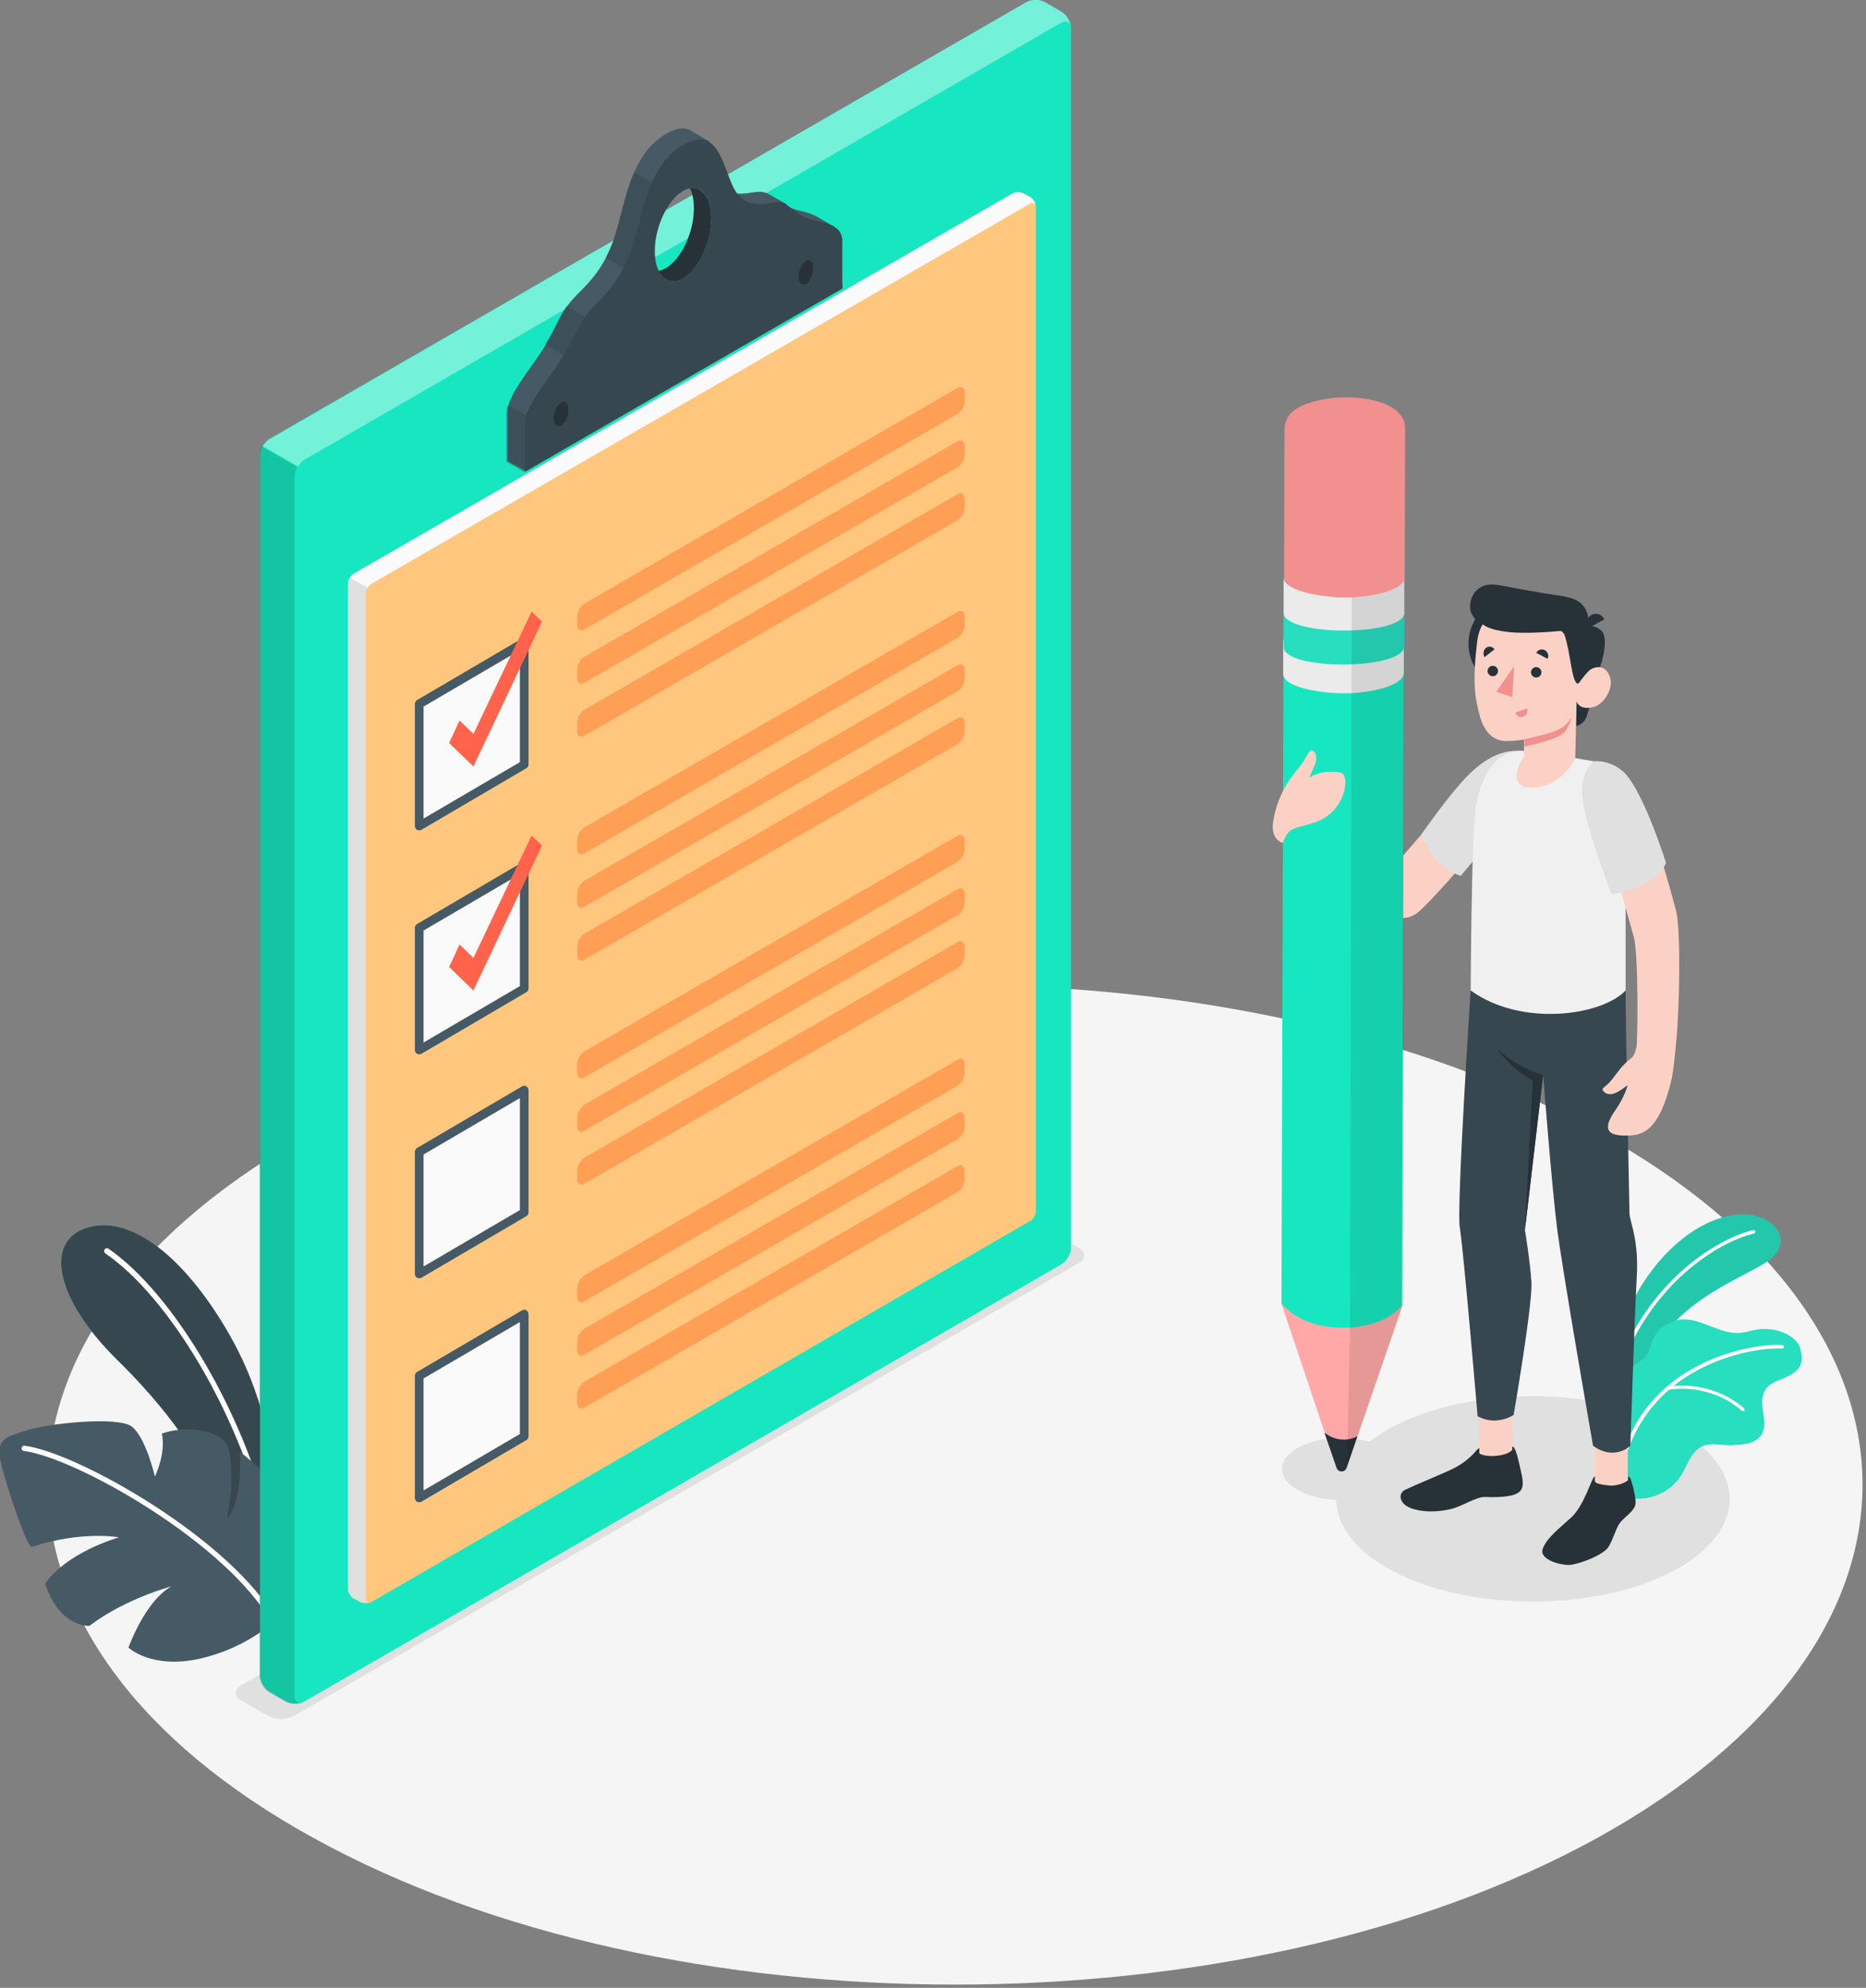 <svg width="430" height="458" viewBox="0 0 430 458" fill="none" xmlns="http://www.w3.org/2000/svg">
<rect x="0" y="0" width="430" height="458" fill="#808080" stroke="none"/>
<g clip-path="url(#clip0)">
<path d="M72.3 423.5C153.9 468.5 286.3 468.5 368 423.5C449.6 378.5 449.6 305.6 368 260.7C286.4 215.7 154 215.7 72.3 260.7C-9.4 305.7 -9.4 378.6 72.3 423.5Z" fill="#F5F5F5"/>
<path d="M55.6 391.8L61.7 395.3C63.4 396.3 66.1 396.3 67.8 395.3L248.6 291C250.3 290 250.3 288.5 248.6 287.5L242.5 284C240.8 283 238.1 283 236.4 284L55.6 388.3C53.9 389.3 53.9 390.8 55.6 391.8Z" fill="#E0E0E0"/>
<path d="M321.2 362.1C338.9 371.3 367.6 371.3 385.3 362.1C403 352.9 403 337.9 385.3 328.6C367.6 319.4 338.9 319.4 321.2 328.6C303.5 337.9 303.5 352.9 321.2 362.1Z" fill="#E0E0E0"/>
<path d="M299.4 343.5C304.7 346.3 313.4 346.3 318.7 343.5C324 340.7 324 336.2 318.7 333.4C313.4 330.6 304.7 330.6 299.4 333.4C294.1 336.2 294.1 340.7 299.4 343.5Z" fill="#E0E0E0"/>
<path d="M63.1 344.8C63.3 335.9 60.9 321 52.1 306.2C42.7 290.3 30.4 279.6 20 282.9C10.3 285.9 12.5 299 27 313.3C37.2 323.3 47.5 336.1 52.3 350.6L60.5 369.3L63.1 344.8Z" fill="#27DEBF"/>
<path d="M63.1 344.8C63.3 335.9 60.9 321 52.1 306.2C42.7 290.3 30.4 279.6 20 282.9C10.3 285.9 12.5 299 27 313.3C37.2 323.3 47.5 336.1 52.3 350.6L60.5 369.3L63.1 344.8Z" fill="#37474F"/>
<path d="M61.5 351.4C61.2 351.4 61 351.2 61 350.9C54.8 325.5 39 298.9 24.3 288.8C24 288.6 23.9 288.2 24.1 287.9C24.3 287.6 24.7 287.5 25 287.7C39.9 298 55.9 325 62.2 350.6C62.3 350.9 62.1 351.3 61.7 351.4C61.6 351.4 61.6 351.4 61.5 351.4Z" fill="white"/>
<path d="M63.2 373.5C63.2 373.5 57 379.7 45.9 382.2C34.8 384.6 29.6 379.6 29.6 379.6C29.6 379.6 33.4 368.9 39.5 365.5C39.5 365.5 28.9 368.3 20.6 374.6C20.6 374.6 13.8 375.1 10.4 364.9C10.4 364.9 14.1 358.4 27.4 354.2C27.4 354.2 19 352.6 7.3 356.4C6.4 356.8 1.8 343.6 0.3 337.4C-1.2 331.3 1.3 331.2 6 329.6C10.7 328 27.2 326.2 30.4 328.7C33.6 331.2 35.7 340.2 35.7 340.2C35.7 340.2 38.3 334.9 37.3 330.3C37.3 330.3 42.1 328.4 47.6 329.9C53.1 331.4 53 334.1 53.2 338.1C53.5 342.3 53.2 345.2 52.3 350C52.3 350 55.9 346.5 55.3 334.5C55.3 334.5 63 340.4 66.3 345.6C69.7 350.8 69.8 365 63.2 373.5Z" fill="#455A64"/>
<path d="M63.2 374.2C63 374.2 62.7 374.1 62.6 373.9C52.5 355.7 17.7 335.9 5.5 334.3C5.2 334.3 4.9 333.9 5 333.6C5 333.3 5.4 333 5.7 333.1C18 334.7 53.4 354.8 63.7 373.3C63.9 373.6 63.8 374 63.5 374.2C63.4 374.1 63.3 374.2 63.2 374.2Z" fill="white"/>
<path d="M371.1 317.4C371.1 317.4 372.5 305.2 378.5 295.8C384.6 286.3 392.9 280.4 400.7 279.8C408.5 279.2 414.7 286.3 406.4 291.2C398.1 296.1 383.3 301.1 376.5 319.5L371.1 317.4Z" fill="#27DEBF"/>
<path opacity="0.1" d="M371.1 317.4C371.1 317.4 372.5 305.2 378.5 295.8C384.6 286.3 392.9 280.4 400.7 279.8C408.5 279.2 414.7 286.3 406.4 291.2C398.1 296.1 383.3 301.1 376.5 319.5L371.1 317.4Z" fill="black"/>
<path d="M373.4 314.3C373.3 314.3 373.3 314.3 373.4 314.3C373.1 314.2 373 313.9 373.1 313.7C381.3 293.5 396.9 285.1 404 283.4C404.2 283.3 404.4 283.5 404.5 283.7C404.6 283.9 404.4 284.1 404.2 284.2C397.2 285.8 381.9 294.1 373.9 314C373.8 314.2 373.6 314.3 373.4 314.3Z" fill="white"/>
<path d="M414.9 314.5C414.2 316.1 412.5 316.9 410.9 317.6C409.3 318.2 407.5 318.9 406.7 320.4C404.9 323.4 407.8 327.7 405.9 330.6C405.1 331.8 403.6 332.5 402.2 332.7C401 332.9 399.8 332.9 398.6 333C398 333 397.4 332.9 396.9 332.9C395.2 332.7 393.4 332.6 391.9 333.4C389.5 334.8 388.8 337.8 387.3 340.1C385.5 342.9 382.4 344.7 379.2 345.2C378.1 345.3 376.1 345.5 375 344.9C374.9 344.9 374.8 344.8 374.8 344.8C374.6 344.6 374.5 344.4 374.4 344.3C374.4 344.3 374.4 344.3 374.4 344.2C374 342.6 374.7 341 374.7 339.4C374.7 339.3 374.7 339.2 374.7 339.1C374.6 337.2 374.6 335.3 374.5 333.5C374.4 330 374.4 326.6 374.4 323.1C374.4 320.8 374.2 318.4 375.1 316.3C376.2 314 378.8 313.9 379.8 311.6C380.2 310.7 380.4 309.7 380.8 308.8C381.9 306.1 384.7 304.2 387.7 304C392.3 303.8 396.4 307.5 401 307.1C402.2 307 403.3 306.6 404.5 306.4C408.2 305.7 412.5 306.8 414.6 309.9C415.1 311.4 415.5 313.1 414.9 314.5Z" fill="#27DEBF"/>
<path d="M373.8 337.1C373.7 337.1 373.7 337.1 373.8 337.1C373.6 337 373.4 336.8 373.5 336.6C379.8 312.9 404.8 309.4 410.7 309.9C410.9 309.9 411.1 310.1 411.1 310.3C411.1 310.5 410.9 310.7 410.7 310.7C405 310.3 380.5 313.6 374.3 336.9C374.2 337 374 337.2 373.8 337.1Z" fill="white"/>
<path d="M401.5 325.1C401.4 325.1 401.4 325 401.3 325C401.2 324.9 394.9 318.7 384.3 320.2C384.1 320.2 383.9 320.1 383.9 319.9C383.9 319.7 384 319.5 384.2 319.5C395.2 317.9 401.8 324.4 401.9 324.5C402.1 324.7 402 324.9 401.9 325.1C401.8 325.1 401.7 325.1 401.5 325.1Z" fill="white"/>
<path d="M65.9 392L62.1 389.8C60.9 389.1 59.9 387.4 59.9 386V104.9C59.9 103.5 60.9 101.8 62.1 101.1L236.5 0.5C237.7 -0.2 239.6 -0.2 240.8 0.5L244.6 2.7C245.8 3.4 246.8 5.1 246.8 6.4V287.5C246.8 288.9 245.8 290.6 244.6 291.3L70.2 392C69 392.7 67.1 392.7 65.9 392Z" fill="#17E7C0"/>
<path opacity="0.4" d="M246.7 6.1C246.5 5 245.6 4.6 244.6 5.2L70.2 105.9C69.6 106.2 69.1 106.8 68.7 107.5L60.6 102.8C61 102.1 61.5 101.5 62.1 101.2L236.5 0.5C237.7 -0.2 239.6 -0.2 240.8 0.5L244.6 2.7C245.7 3.3 246.6 4.8 246.7 6.1Z" fill="white"/>
<path opacity="0.15" d="M69.8 392.2C69.8 392.2 69.7 392.2 69.7 392.3C69.6 392.3 69.6 392.4 69.5 392.4H69.4C69.3 392.4 69.1 392.5 69 392.5H68.9C68 392.7 67.1 392.6 66.3 392.3C66.1 392.2 66 392.2 65.8 392.1L62 389.9C60.8 389.2 59.8 387.5 59.8 386.1V105C59.8 104.3 60 103.5 60.4 102.9L68.5 107.6C68.1 108.3 67.9 109 67.9 109.7V390.8C67.9 391.3 68 391.7 68.2 391.9C68.5 392.2 68.9 392.4 69.4 392.3C69.6 392.3 69.7 392.2 69.8 392.2Z" fill="black"/>
<path d="M192.3 52.3C192.2 52.2 192.1 52.2 192 52.1L188.4 50C187.6 49.5 186.2 49 184.2 48.5C183.6 48.4 183 48.2 182.5 48C181.9 47.8 181.4 47.6 180.9 47.3L181.2 47L177.1 44.7C176.8 44.5 176.4 44.4 176 44.3C174.5 43.9 172.2 44.8 169.9 44.6C168.5 44.4 167 43.8 165.8 42.1C164.4 40.2 163.6 37 162.3 34.2L163.4 32.6C163.3 32.5 163.2 32.5 163.1 32.4L159.4 30.2C158.8 29.8 158.1 29.6 157.3 29.6C156.2 29.6 154.9 30 153.4 30.9C144.5 36.1 144.2 48.3 141 56.4C137.8 64.5 133.2 67 130.8 70.4C128.3 73.9 128.2 76.4 122.7 84C117.2 91.6 117 93.4 117 94.9V106.2L121.1 108.5L194.2 66.3L192.3 52.3ZM125.3 95.7C124.3 96.2 123.6 95.5 123.6 94C123.6 92.5 124.4 90.9 125.3 90.3C126.2 89.7 127 90.5 127 92C127 93.6 126.2 95.2 125.3 95.7ZM157.4 64.1C155 65.5 152.9 64.7 151.8 62.4C149 62.9 146.9 60.2 146.9 55.5C146.9 50 149.8 43.8 153.4 41.7C155.8 40.3 157.9 41.1 159 43.4C161.8 42.8 163.9 45.6 163.9 50.3C163.9 55.8 161 62 157.4 64.1ZM181.7 63.2C180.8 63.7 180 63 180 61.6C180 60.1 180.8 58.5 181.7 57.9C182.7 57.4 183.4 58.1 183.4 59.6C183.4 61 182.6 62.6 181.7 63.2Z" fill="#455A64"/>
<path opacity="0.5" d="M124.9 97.8L117 93.3C116.8 94.1 116.7 94.6 116.7 95.1V106.4L120.8 108.7L124.9 106.4V97.8Z" fill="#37474F"/>
<path opacity="0.5" d="M133 83.7L137.1 74.3L130.6 70.5C128.7 73.1 128.2 75.2 125.6 79.4L133 83.7Z" fill="#37474F"/>
<path opacity="0.5" d="M149.3 64.9L149.8 62.2C148 61.4 146.8 59 146.8 55.5C146.8 50.8 148.9 45.6 151.7 42.9L146.1 39.7C143.7 45.2 142.8 51.6 140.9 56.5C140.5 57.5 140 58.5 139.6 59.4L149.3 64.9Z" fill="#37474F"/>
<path d="M192.3 52.3C192.2 52.2 192.1 52.2 192 52.1C191.2 51.7 190 51.3 188.2 50.9C185 50.2 183.6 49 182.5 48.1C182 47.7 181.6 47.4 181.2 47.1C180.9 46.9 180.5 46.8 180.1 46.7C177.6 46.1 173.2 48.8 169.9 44.6L169.8 44.5C167.6 41.5 166.7 34.7 163.4 32.7C163.3 32.6 163.2 32.6 163.1 32.5C161.7 31.8 159.9 32 157.4 33.4C148.5 38.6 148.2 50.8 145 58.9C141.8 67 137.2 69.5 134.8 73C132.3 76.5 132.2 79 126.7 86.6C121.2 94.2 121 96 121 97.4V108.7L194.1 66.5V55.1C193.9 54.2 193.8 53.2 192.3 52.3ZM129.3 98.1C128.3 98.7 127.6 97.9 127.6 96.4C127.6 94.9 128.4 93.3 129.3 92.7C130.3 92.2 131 92.9 131 94.4C131 95.9 130.3 97.5 129.3 98.1ZM157.4 64.1C155 65.5 152.9 64.7 151.8 62.4C151.2 61.2 150.9 59.7 150.9 57.8C150.9 52.3 153.8 46.1 157.4 44C157.9 43.7 158.5 43.5 159 43.4C161.8 42.8 163.9 45.6 163.9 50.3C163.9 55.8 161 62 157.4 64.1ZM185.7 65.5C184.7 66.1 184 65.3 184 63.9C184 62.4 184.8 60.8 185.7 60.2C186.6 59.7 187.4 60.4 187.4 61.9C187.4 63.3 186.7 65 185.7 65.5Z" fill="#37474F"/>
<path d="M163.9 50.3C163.9 55.8 161 62 157.4 64.1C155 65.5 152.9 64.7 151.8 62.4C152.3 62.3 152.8 62.1 153.4 61.8C157 59.7 159.9 53.6 159.9 48C159.9 46.1 159.6 44.6 159 43.4C161.8 42.9 163.9 45.6 163.9 50.3Z" fill="#263238"/>
<path d="M129.3 98.1C128.3 98.6 127.6 97.9 127.6 96.4C127.6 94.9 128.4 93.3 129.3 92.7C130.3 92.2 131 92.9 131 94.4C131 95.9 130.3 97.5 129.3 98.1Z" fill="#263238"/>
<path d="M185.7 65.5C184.7 66 184 65.3 184 63.8C184 62.3 184.8 60.7 185.7 60.1C186.7 59.6 187.4 60.3 187.4 61.8C187.4 63.4 186.7 65 185.7 65.5Z" fill="#263238"/>
<path d="M81.5 132.2L233.3 44.6C234 44.2 235.2 44.2 235.9 44.6L237.4 45.4C238.1 45.8 238.7 46.8 238.7 47.6V279.1C238.7 279.9 238.1 280.9 237.4 281.3L85.6 369.1C84.9 369.5 83.7 369.5 83 369.1L81.5 368.3C80.8 367.9 80.2 366.9 80.2 366.1V134.4C80.2 133.6 80.8 132.6 81.5 132.2Z" fill="#FFC77E"/>
<path d="M238.6 47.3C238.4 46.8 237.9 46.6 237.4 46.9L85.6 134.5C85.2 134.7 84.9 135.1 84.7 135.5L80.6 133.2C80.8 132.8 81.2 132.4 81.5 132.2L233.3 44.6C234 44.2 235.2 44.2 235.9 44.6L237.4 45.4C238 45.8 238.5 46.5 238.6 47.3Z" fill="#FAFAFA"/>
<path d="M85.3 369.2C85.1 369.3 85 369.3 84.8 369.3C84.7 369.3 84.6 369.3 84.6 369.3C84.3 369.3 84.1 369.3 83.8 369.3C83.6 369.3 83.5 369.2 83.3 369.2C83.2 369.2 83.1 369.1 83 369.1L81.5 368.3C80.8 367.9 80.2 366.9 80.2 366.1V134.4C80.2 134 80.3 133.5 80.6 133.1L84.7 135.4C84.5 135.8 84.3 136.3 84.3 136.7V368.2C84.3 369 84.7 369.4 85.3 369.2Z" fill="#E0E0E0"/>
<path d="M96.6 162.2L120.8 148V176.2L96.6 190.3V162.2Z" fill="#FAFAFA"/>
<path d="M97.6 162.8V188.6L119.8 175.6V149.8L97.6 162.8ZM96.6 191.3C96.4 191.3 96.3 191.3 96.1 191.2C95.8 191 95.6 190.7 95.6 190.3V162.2C95.6 161.8 95.8 161.5 96.1 161.3L120.3 147.1C120.6 146.9 121 146.9 121.3 147.1C121.6 147.3 121.8 147.6 121.8 148V176.1C121.8 176.5 121.6 176.8 121.3 177L97.1 191.2C97 191.3 96.8 191.3 96.6 191.3Z" fill="#455A64"/>
<path d="M133 142V144C133 145.1 133.8 145.6 134.7 145L220.6 95.4C221.6 94.8 222.3 93.5 222.3 92.4V90.4C222.3 89.3 221.5 88.8 220.6 89.4L134.8 139C133.8 139.5 133 140.9 133 142Z" fill="#FF9F55"/>
<path d="M133 154.3V156.3C133 157.4 133.8 157.9 134.7 157.3L220.6 107.7C221.6 107.1 222.3 105.8 222.3 104.7V102.7C222.3 101.6 221.5 101.1 220.6 101.7L134.7 151.3C133.8 151.8 133 153.2 133 154.3Z" fill="#FF9F55"/>
<path d="M133 166.5V168.5C133 169.6 133.8 170.1 134.7 169.5L220.6 119.9C221.6 119.3 222.3 118 222.3 116.9V114.9C222.3 113.8 221.5 113.3 220.6 113.9L134.7 163.5C133.8 164 133 165.4 133 166.5Z" fill="#FF9F55"/>
<path d="M109.1 176.6L103.5 171.2L105.9 166L109.1 169.1L122.5 140.9L124.9 143.2L109.1 176.6Z" fill="#FF634C"/>
<path d="M96.6 213.8L120.8 199.6V227.8L96.6 241.9V213.8Z" fill="#FAFAFA"/>
<path d="M97.6 214.4V240.2L119.8 227.2V201.4L97.6 214.4ZM96.6 242.9C96.4 242.9 96.3 242.9 96.1 242.8C95.8 242.6 95.6 242.3 95.6 241.9V213.8C95.6 213.4 95.8 213.1 96.1 212.9L120.3 198.7C120.6 198.5 121 198.5 121.3 198.7C121.6 198.9 121.8 199.2 121.8 199.6V227.7C121.8 228.1 121.6 228.4 121.3 228.6L97.1 242.8C97 242.9 96.8 242.9 96.6 242.9Z" fill="#455A64"/>
<path d="M133 193.6V195.6C133 196.7 133.8 197.2 134.7 196.6L220.6 147C221.6 146.4 222.3 145.1 222.3 144V142C222.3 140.9 221.5 140.4 220.6 141L134.7 190.6C133.8 191.1 133 192.5 133 193.6Z" fill="#FF9F55"/>
<path d="M133 205.9V207.9C133 209 133.8 209.5 134.7 208.9L220.6 159.3C221.6 158.7 222.3 157.4 222.3 156.3V154.3C222.3 153.2 221.5 152.7 220.6 153.3L134.7 202.9C133.8 203.4 133 204.8 133 205.9Z" fill="#FF9F55"/>
<path d="M133 218.1V220.1C133 221.2 133.8 221.7 134.7 221.1L220.6 171.5C221.6 170.9 222.3 169.6 222.3 168.5V166.5C222.3 165.4 221.5 164.9 220.6 165.5L134.7 215.1C133.8 215.6 133 217 133 218.1Z" fill="#FF9F55"/>
<path d="M109.1 228.2L103.5 222.8L105.9 217.6L109.1 220.7L122.5 192.5L124.9 194.8L109.1 228.2Z" fill="#FF634C"/>
<path d="M96.6 265.4L120.8 251.2V279.4L96.6 293.5V265.4Z" fill="#FAFAFA"/>
<path d="M97.6 266V291.8L119.8 278.8V253L97.6 266ZM96.6 294.5C96.4 294.5 96.3 294.5 96.1 294.4C95.8 294.2 95.6 293.9 95.6 293.5V265.4C95.6 265 95.8 264.7 96.1 264.5L120.3 250.3C120.6 250.1 121 250.1 121.3 250.3C121.6 250.5 121.8 250.8 121.8 251.2V279.3C121.8 279.7 121.6 280 121.3 280.2L97.1 294.4C97 294.5 96.8 294.5 96.6 294.5Z" fill="#455A64"/>
<path d="M133 245.2V247.2C133 248.3 133.8 248.8 134.7 248.2L220.6 198.6C221.6 198 222.3 196.7 222.3 195.6V193.6C222.3 192.5 221.5 192 220.6 192.6L134.7 242.2C133.8 242.7 133 244.1 133 245.2Z" fill="#FF9F55"/>
<path d="M133 257.5V259.5C133 260.6 133.8 261.1 134.7 260.5L220.6 210.9C221.6 210.3 222.3 209 222.3 207.9V205.9C222.3 204.8 221.5 204.3 220.6 204.9L134.7 254.5C133.8 255 133 256.4 133 257.5Z" fill="#FF9F55"/>
<path d="M133 269.7V271.7C133 272.8 133.8 273.3 134.7 272.7L220.6 223.1C221.6 222.5 222.3 221.2 222.3 220.1V218.1C222.3 217 221.5 216.5 220.6 217.1L134.7 266.7C133.8 267.2 133 268.6 133 269.7Z" fill="#FF9F55"/>
<path d="M96.6 317L120.8 302.8V331L96.6 345.1V317Z" fill="#FAFAFA"/>
<path d="M97.6 317.6V343.4L119.8 330.4V304.6L97.6 317.6ZM96.6 346.1C96.4 346.1 96.3 346.1 96.1 346C95.8 345.8 95.6 345.5 95.6 345.1V317C95.6 316.6 95.8 316.3 96.1 316.1L120.3 301.9C120.6 301.7 121 301.7 121.3 301.9C121.6 302.1 121.8 302.4 121.8 302.8V330.9C121.8 331.3 121.6 331.6 121.3 331.8L97.1 346C97 346.1 96.8 346.1 96.6 346.1Z" fill="#455A64"/>
<path d="M133 296.8V298.8C133 299.9 133.8 300.4 134.7 299.8L220.6 250.2C221.6 249.6 222.3 248.3 222.3 247.2V245.2C222.3 244.1 221.5 243.6 220.6 244.2L134.7 293.8C133.8 294.3 133 295.7 133 296.8Z" fill="#FF9F55"/>
<path d="M133 309.1V311.1C133 312.2 133.8 312.7 134.7 312.1L220.6 262.5C221.6 261.9 222.3 260.6 222.3 259.5V257.5C222.3 256.4 221.5 255.9 220.6 256.5L134.7 306.1C133.8 306.6 133 308 133 309.1Z" fill="#FF9F55"/>
<path d="M133 321.3V323.3C133 324.4 133.8 324.9 134.7 324.3L220.6 274.7C221.6 274.1 222.3 272.8 222.3 271.7V269.7C222.3 268.6 221.5 268.1 220.6 268.7L134.7 318.3C133.8 318.8 133 320.2 133 321.3Z" fill="#FF9F55"/>
<path d="M349.2 159.1C355.165 159.1 360 154.265 360 148.3C360 142.335 355.165 137.5 349.2 137.5C343.235 137.5 338.4 142.335 338.4 148.3C338.4 154.265 343.235 159.1 349.2 159.1Z" fill="#263238"/>
<path d="M336.2 182.2L320.7 200.2L299.9 191.2L299.5 202.5C299.5 202.5 316.5 210.5 319.1 211C321.7 211.5 324.2 212.1 326.5 210.4C329.2 208.4 338.7 197.3 338.7 197.3L336.2 182.2Z" fill="#FCD1C5"/>
<path d="M350.3 173C344.1 172.6 339.2 177.3 335.7 181.5C332.1 185.7 327.5 192.3 327.5 192.3C327.5 192.3 330 199.6 336.6 201.8L347.9 188.4L350.3 173Z" fill="#E0E0E0"/>
<path d="M375.1 331.9H367.5V345H375.1V331.9Z" fill="#FCD1C5"/>
<path d="M348.6 335.8L341 336L340.6 322.2L348.3 321.9L348.6 335.8Z" fill="#FCD1C5"/>
<path d="M374.6 228.2C374.6 235.5 375.5 279.7 375.5 279.7C375.7 281.8 377.6 285.7 377.2 293.7C376.6 304.7 375.7 333.1 375.7 333.1C375.7 333.1 372.1 336.7 367.1 333.1C367.1 333.1 360.2 293.7 358.8 282.9C357.6 273.4 355.6 247.7 355.6 247.7L351.4 283.4C351.4 283.4 352.6 290.5 352.9 295.5C353.2 300.5 348.8 326 348.8 326C348.8 326 344.9 328.7 340.5 326.3C340.5 326.3 337.2 287.4 336.4 282.9C335.6 278.4 338.9 228.1 338.9 228.1H374.6V228.2Z" fill="#37474F"/>
<path d="M367.3 175.4C370.6 176 373.3 178.5 374 181.8C374.4 183.4 374.6 185.4 374.6 187.6V202.6V228.2C369.2 234 350.6 236.7 338.9 228.2C338.9 228.2 339.1 192.4 340 186.5C341.5 176.3 346.4 172.6 351.3 173L363.1 174.7L367.3 175.4Z" fill="#F0F0F0"/>
<path d="M367.9 156C367.9 156 366.1 164.3 365.4 165.6C364.7 167 363.2 167.3 363.2 167.3L363.3 161.5L367.9 156Z" fill="#263238"/>
<path d="M365.7 144.2C365.7 144.2 367.6 143.9 369.1 145.4C370.5 146.9 369.7 151.5 367.9 156L364.6 156.4L365.7 144.2Z" fill="#263238"/>
<path d="M363.6 156.4C364.3 156.8 365.2 155.5 366 154.7C366.8 153.8 369.5 152.7 370.8 155.5C372.2 158.4 369.6 162.1 367.5 162.8C363.9 163.9 363.3 161.6 363.3 161.6L363 174.7C363 174.7 360.6 180.5 354.2 181.4C347.8 182.3 349.1 177 351.2 174.4V170.4C351.2 170.4 347.9 170.9 346.3 170.7C343.6 170.3 342 168.2 341.1 165.3C339.8 160.7 339.3 156.9 340.4 147.8C341.6 137.8 353.2 137.7 359.5 141.7C366 145.5 363.6 156.4 363.6 156.4Z" fill="#FCD1C5"/>
<path d="M363.6 157.5C363.9 157.5 365.2 155.4 366 154.6C367.1 153.6 365.7 144.1 365.7 144.1C365.7 144.1 366.8 141.8 364.6 139.3C363 137.6 360.4 137.4 355.9 136.7C353.6 136.3 350 135.7 347.6 135.2C344.8 134.7 342.5 134.1 340.5 135.8C339 137.1 338.3 139.5 339.1 141.4C339.3 141.8 339.6 142.2 339.9 142.6C340.5 143.2 341.1 143.7 341.9 144C341.9 144 343.1 145.1 347.4 145.6C351.6 146.1 358.3 145.5 359.2 145.4C360.4 145.2 360.7 146.4 361.4 149.7C362 152.7 362.5 157.5 363.6 157.5Z" fill="#263238"/>
<path d="M365.7 144.9L369.7 142.7C369.1 141.5 367.8 141.1 366.7 141.7C365.6 142.4 365.1 143.8 365.7 144.9Z" fill="#263238"/>
<path d="M351.3 170.3C351.3 170.3 357.3 169.1 359.3 168C360.7 167.3 361.8 166 362.2 165.2C362.2 165.2 361.8 167 360.6 168.6C359.1 170.5 351.3 172 351.3 172V170.3Z" fill="#F28F8F"/>
<path d="M354.005 156.101C354.668 156.099 355.203 155.56 355.202 154.897C355.2 154.235 354.661 153.699 353.998 153.701C353.335 153.703 352.8 154.241 352.802 154.904C352.803 155.567 353.342 156.103 354.005 156.101Z" fill="#263238"/>
<path d="M354 150.4L356.6 151.8C357 151.1 356.7 150.2 356 149.8C355.3 149.4 354.4 149.7 354 150.4Z" fill="#263238"/>
<path d="M351.9 163.2L349.2 164.2C349.5 165 350.3 165.4 351 165.1C351.8 164.8 352.2 164 351.9 163.2Z" fill="#F28F8F"/>
<path d="M342.1 151.4L344.4 149.6C343.9 148.9 343 148.8 342.4 149.3C341.8 149.8 341.7 150.8 342.1 151.4Z" fill="#263238"/>
<path d="M344.005 155.801C344.668 155.799 345.203 155.26 345.201 154.597C345.2 153.935 344.661 153.399 343.998 153.401C343.335 153.403 342.8 153.941 342.801 154.604C342.803 155.267 343.342 155.803 344.005 155.801Z" fill="#263238"/>
<path d="M348.9 153.5L348.5 160.6L344.8 159.4L348.9 153.5Z" fill="#F28F8F"/>
<path d="M367.5 341.2V340.1C366.8 340.4 365.1 346.9 362 349.7C359.6 351.9 356.3 354.4 355.5 356.9C354.6 359.4 360.1 360.9 362.3 360.5C364.9 360 369.4 358.2 370.6 356.5C371.7 354.8 372.3 352.3 373.2 351C374.1 349.7 376.3 348.4 376.8 346.9C377.1 346.1 376.7 344.4 376.4 342.9C376 341.5 375.7 340.1 375.2 340.2C375.2 340.4 375.2 341 375.2 341C374.6 341.6 373.1 342.2 371.4 342.3C370.2 342.2 367.5 342 367.5 341.2Z" fill="#263238"/>
<path d="M340.9 333.7C340.5 333.7 340.2 334.3 339.3 335.2C338.2 336.3 336.5 337.6 334.8 338.4C331.9 339.8 326.4 342 323.9 343.2C322.3 343.9 322.4 345.8 324 346.9C325.6 348 329.5 348.8 334.3 347.7C336.9 347.1 340.2 344.8 342.3 344.9C344.4 345 348.4 345 349.9 343.9C351.5 342.8 350.8 340.5 350.4 338.6C349.9 336.4 349.2 333.1 348.5 333.3V334C347.6 335.4 342.9 336 340.9 334.9V333.7Z" fill="#263238"/>
<path d="M355.6 247.7C355.6 247.7 349.5 246 345 241.6C345 241.6 347.1 245.4 353.2 249L351.4 283.4L355.6 247.7Z" fill="#263238"/>
<path d="M323.2 300.7L310.3 338.2C309.9 339.3 308.4 339.3 308 338.2L295.3 300.4L323.2 300.7Z" fill="#FFA8A7"/>
<path d="M308 338.2C308.4 339.3 309.9 339.3 310.3 338.2L312.8 330.9C310.6 332.1 307.9 331.9 305.8 330.5L305.2 330.1L308 338.2Z" fill="#263238"/>
<path d="M295.8 133V136.7V141.1L295.3 300.3C298.2 303.7 302.6 305.4 307 305.8C313.7 306.5 320.6 304.3 323.1 300.6L323.5 141.5V133C323.3 138.5 295.6 138.5 295.8 133Z" fill="#17E7C0"/>
<path d="M295.7 147V155.2C295.6 157.6 300.7 159.1 306.5 159.6C314.3 160.3 323.4 158.2 323.5 155.1V149.1V146.9C323.4 150 314.2 152.2 306.5 151.4C300.9 150.9 296 149.4 295.7 147.2C295.7 147.1 295.7 147.1 295.7 147Z" fill="#EBEBEB"/>
<path d="M295.8 149C295.6 154.5 323.4 154.5 323.6 148.9V140.7C323.4 146.2 295.6 146.3 295.8 140.8V149Z" fill="#27DEBF"/>
<path d="M295.8 133V141.1C295.6 146.5 322.4 146.7 323.6 141.5C323.6 141.4 323.6 141.3 323.6 141.2V133C323.3 138.5 295.6 138.5 295.8 133Z" fill="#EBEBEB"/>
<path opacity="0.1" d="M323.6 141.5V133C323.5 135.5 317.8 137.3 311.5 137.6L311.1 306L310.4 338.2L323.3 300.7L323.6 141.5Z" fill="black"/>
<path d="M296 98.6L295.9 133C295.8 135.4 300.8 136.9 306.6 137.5C314.4 138.3 323.5 136.2 323.7 133.1L323.8 98.6C323.8 91.7 309.9 90 301.6 92.9C298.4 93.8 296.2 95.7 296 98.6Z" fill="#F28F8F"/>
<path d="M386.3 239.6C386 242.9 385.6 247.4 384.9 249.9C382.6 258.7 379.7 261.4 375.8 261.6C369.6 262 369.5 259.7 372.3 255.7C374.4 252.7 375.1 250 375.1 250C373.9 250.9 372.9 251.6 372.1 251.9C370.5 252.5 369.6 251.7 369.3 251.1C369.1 250.7 370.2 250.3 371.4 248.8C372.9 246.9 373.7 245.5 375.8 243.9C376.6 243.3 376.8 242.3 377.1 241.3C377.4 240 377.6 220 376.5 215.9L371.1 196.7C366.7 193.7 362.1 178.9 368.7 175.7C374.9 176.4 379.5 184.5 386.2 209.7C387.4 214.2 387 232.7 386.3 239.6Z" fill="#FCD1C5"/>
<path d="M367.3 175.4C367.3 175.4 364.8 177.2 364.6 181.4C364.4 185.6 366.4 191.6 367.6 195.4C368.8 199.2 371.3 206 371.3 206C371.3 206 381.5 204.8 383.9 198.8C383.9 198.8 379.1 183.3 374.5 178.2C371.2 174.9 367.3 175.4 367.3 175.4Z" fill="#E0E0E0"/>
<path d="M301.7 179.2C301.7 179.2 304.2 177.2 308.9 178C311.2 178.4 310.3 187.1 302.9 189.5C298.1 191.1 297.1 190.3 295.6 194.2C295.6 194.2 292.7 193.6 293.4 189.2C294.1 184.8 296 180.7 299.3 176.9C301.4 174.4 301.6 172.3 302.6 173C303.8 173.8 303.1 175.9 303.1 175.9L301.7 179.2Z" fill="#FCD1C5"/>
</g>
<defs>
<clipPath id="clip0">
<rect width="429.2" height="457.2" fill="white"/>
</clipPath>
</defs>
</svg>
